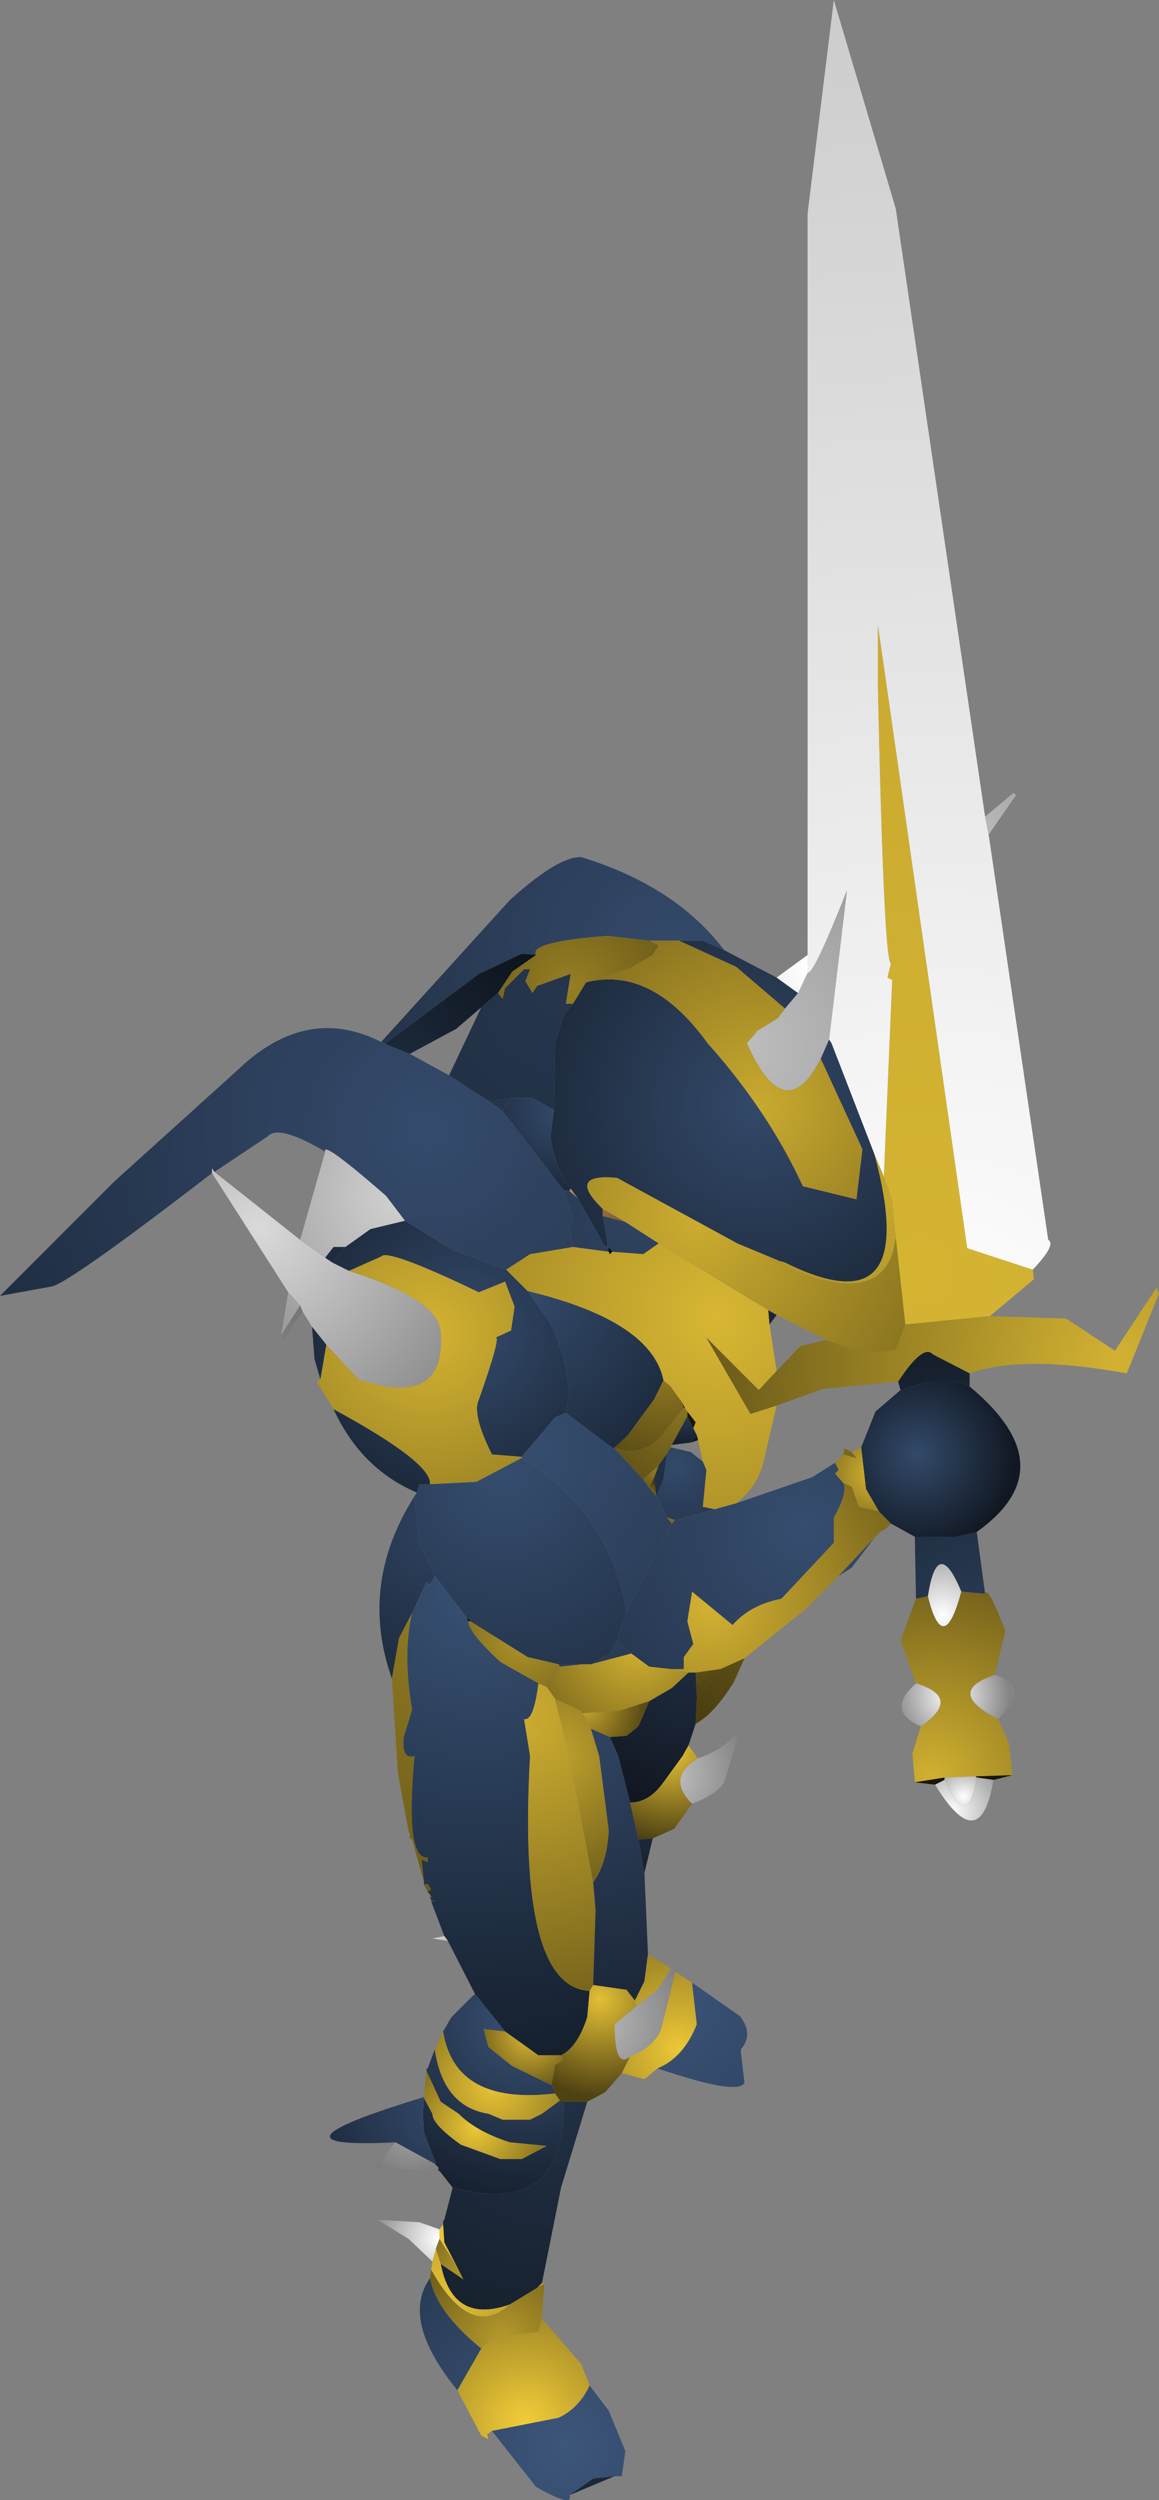 <?xml version="1.0" encoding="UTF-8" standalone="no"?>
<svg xmlns:ffdec="https://www.free-decompiler.com/flash" xmlns:xlink="http://www.w3.org/1999/xlink" ffdec:objectType="shape" height="104.85px" width="48.65px" xmlns="http://www.w3.org/2000/svg">
  <rect width="100%" height="100%" fill="#808080" stroke="none"/>
  <g transform="matrix(1.0, 0.0, 0.0, 1.0, 17.1, 89.55)">
    <path d="M20.0 -40.2 L20.35 -48.45 20.15 -48.55 20.3 -49.15 Q20.0 -49.1 19.75 -60.75 L19.75 -63.35 23.5 -37.2 26.25 -36.3 26.3 -35.9 24.45 -34.35 20.9 -34.0 20.5 -37.65 20.35 -39.2 20.0 -40.2" fill="url(#gradient0)" fill-rule="evenodd" stroke="none"/>
    <path d="M24.25 -55.3 L24.4 -54.55 26.9 -37.55 Q27.25 -37.35 26.25 -36.3 L23.5 -37.2 19.75 -63.35 19.75 -60.75 Q20.0 -49.1 20.3 -49.15 L20.15 -48.55 20.35 -48.45 20.0 -40.2 19.6 -41.15 17.8 -45.8 17.7 -45.95 18.45 -52.2 Q17.05 -48.65 16.8 -48.75 L16.8 -49.5 16.8 -80.6 17.9 -89.55 20.5 -80.8 24.25 -55.3" fill="url(#gradient1)" fill-rule="evenodd" stroke="none"/>
    <path d="M19.6 -41.15 L20.0 -40.2 20.35 -39.2 20.5 -37.65 Q20.1 -34.25 15.0 -36.85 L15.65 -36.65 15.7 -36.65 15.85 -36.6 Q21.6 -33.75 19.6 -41.15" fill="url(#gradient2)" fill-rule="evenodd" stroke="none"/>
    <path d="M17.7 -45.95 L17.8 -45.8 19.6 -41.15 Q21.6 -33.75 15.85 -36.6 L15.7 -36.65 15.65 -36.65 13.85 -37.4 8.8 -40.15 Q6.65 -40.35 8.2 -38.85 L8.2 -38.55 8.4 -37.45 8.4 -37.25 8.25 -37.35 7.15 -39.3 6.85 -39.7 Q6.25 -40.45 6.0 -41.85 L6.15 -43.0 6.2 -45.8 6.55 -46.95 6.95 -47.45 7.5 -48.35 Q10.25 -49.05 12.6 -45.8 15.15 -42.95 16.6 -39.8 L18.85 -39.25 19.1 -41.35 17.35 -45.15 17.7 -45.95 M13.3 -49.7 L15.5 -48.55 16.4 -47.9 15.85 -47.25 13.8 -49.0 11.4 -50.1 12.4 -50.1 13.3 -49.7" fill="url(#gradient3)" fill-rule="evenodd" stroke="none"/>
    <path d="M16.8 -48.75 Q17.05 -48.65 18.45 -52.2 L17.7 -45.95 17.35 -45.15 Q15.85 -42.2 14.25 -45.8 L14.6 -46.2 14.65 -46.3 15.55 -46.85 15.85 -47.25 16.4 -47.9 16.8 -48.75" fill="url(#gradient4)" fill-rule="evenodd" stroke="none"/>
    <path d="M24.4 -54.55 L24.25 -55.3 25.45 -56.3 25.55 -56.2 24.4 -54.55 M16.8 -49.5 L16.8 -48.75 16.4 -47.9 15.5 -48.55 16.8 -49.5" fill="url(#gradient5)" fill-rule="evenodd" stroke="none"/>
    <path d="M-1.1 -45.85 L4.3 -51.8 Q6.35 -53.65 7.3 -53.6 11.25 -52.4 13.3 -49.7 L12.4 -50.1 11.4 -50.1 10.15 -50.1 8.4 -50.3 Q5.1 -50.05 5.4 -49.5 L4.8 -49.55 3.0 -48.7 -0.9 -45.8 -0.9 -45.75 -1.0 -45.8 -1.1 -45.85" fill="url(#gradient6)" fill-rule="evenodd" stroke="none"/>
    <path d="M1.75 -44.45 L3.45 -43.35 4.0 -42.95 6.55 -39.65 6.95 -38.5 6.8 -38.1 6.95 -37.25 5.15 -36.95 4.15 -36.3 1.85 -37.15 -0.1 -38.35 -0.9 -39.4 Q-3.6 -41.75 -3.45 -41.25 -5.4 -42.4 -5.85 -41.9 L-8.1 -40.4 -8.2 -40.55 -8.2 -40.35 Q-14.05 -35.85 -14.9 -35.6 L-17.1 -35.2 -12.3 -40.0 -7.15 -44.65 Q-4.25 -47.45 -1.1 -45.85 L-1.0 -45.8 -0.9 -45.75 0.1 -45.35 1.75 -44.45" fill="url(#gradient7)" fill-rule="evenodd" stroke="none"/>
    <path d="M-8.2 -40.35 L-8.2 -40.55 -8.1 -40.4 -4.5 -37.55 -3.45 -36.8 -3.15 -36.6 -2.45 -36.25 Q1.3 -35.05 1.4 -33.7 1.65 -30.45 -2.05 -31.7 L-3.4 -33.15 -4.0 -33.9 -4.4 -34.55 -4.5 -34.8 -5.0 -35.35 -8.2 -40.35" fill="url(#gradient8)" fill-rule="evenodd" stroke="none"/>
    <path d="M-3.45 -41.25 Q-3.6 -41.75 -0.9 -39.4 L-0.1 -38.35 -1.55 -38.0 -2.6 -37.25 -3.1 -37.25 -3.45 -36.8 -4.5 -37.55 -3.45 -41.25 M-5.3 -33.55 L-5.0 -35.35 -4.5 -34.8 -5.3 -33.55" fill="url(#gradient9)" fill-rule="evenodd" stroke="none"/>
    <path d="M4.15 -36.3 L5.05 -35.4 6.0 -34.05 Q6.85 -32.25 6.75 -30.85 L6.65 -30.3 6.2 -30.1 4.8 -28.45 3.55 -28.55 Q2.7 -30.25 3.0 -30.85 3.95 -33.55 3.7 -33.45 L4.35 -33.75 4.5 -34.75 4.1 -35.8 3.0 -35.35 Q-0.85 -37.2 -1.1 -36.85 L-2.45 -36.25 -3.15 -36.6 -2.6 -37.25 -1.55 -38.0 -0.1 -38.35 1.85 -37.15 4.15 -36.3 M-4.0 -33.9 L-3.4 -33.15 -3.65 -31.7 -3.9 -32.55 -4.0 -33.9 M-3.1 -30.45 Q1.05 -28.2 0.95 -27.3 L0.5 -27.3 0.4 -26.95 Q-1.95 -27.95 -3.1 -30.45" fill="url(#gradient10)" fill-rule="evenodd" stroke="none"/>
    <path d="M3.45 -43.35 L4.35 -43.5 4.0 -42.95 3.45 -43.35 M7.15 -39.3 L8.25 -37.35 8.4 -37.25 8.4 -37.45 8.2 -38.55 9.15 -38.3 10.55 -37.4 9.9 -36.95 8.6 -37.05 8.45 -37.25 8.45 -37.05 6.95 -37.25 6.8 -38.1 6.95 -38.5 6.55 -39.65 6.8 -39.6 7.15 -39.3 M-3.45 -36.8 L-3.1 -37.25 -2.6 -37.25 -3.15 -36.6 -3.45 -36.8 M10.9 -28.6 L10.75 -27.5 10.45 -26.8 10.35 -27.55 10.55 -28.1 10.9 -28.6" fill="url(#gradient11)" fill-rule="evenodd" stroke="none"/>
    <path d="M10.15 -50.1 L10.55 -49.9 10.3 -49.5 9.35 -48.95 7.5 -48.35 6.95 -47.45 6.65 -47.45 6.85 -48.7 5.45 -48.2 5.25 -47.9 4.95 -48.4 5.15 -48.9 4.9 -48.9 4.1 -48.1 4.0 -47.65 3.8 -47.9 4.4 -48.8 5.4 -49.5 Q5.1 -50.05 8.4 -50.3 L10.15 -50.1" fill="url(#gradient12)" fill-rule="evenodd" stroke="none"/>
    <path d="M3.8 -47.9 L3.1 -47.3 2.05 -46.4 0.1 -45.35 -0.9 -45.75 -0.9 -45.8 3.0 -48.7 4.8 -49.55 5.4 -49.5 4.4 -48.8 3.8 -47.9" fill="url(#gradient13)" fill-rule="evenodd" stroke="none"/>
    <path d="M15.85 -47.25 L15.55 -46.85 14.65 -46.3 14.6 -46.2 14.25 -45.8 Q15.85 -42.2 17.35 -45.15 L19.1 -41.35 18.85 -39.25 16.6 -39.8 Q15.15 -42.95 12.6 -45.8 10.25 -49.05 7.5 -48.35 L9.35 -48.95 10.3 -49.5 10.55 -49.9 10.15 -50.1 11.4 -50.1 13.8 -49.0 15.85 -47.25" fill="url(#gradient14)" fill-rule="evenodd" stroke="none"/>
    <path d="M3.8 -47.9 L4.0 -47.65 4.1 -48.1 4.9 -48.9 5.15 -48.9 4.95 -48.4 5.25 -47.9 5.45 -48.2 6.85 -48.7 6.65 -47.45 6.95 -47.45 6.55 -46.95 6.2 -45.8 6.15 -43.0 5.25 -43.5 4.35 -43.5 3.45 -43.35 1.75 -44.45 3.1 -47.3 3.8 -47.9" fill="url(#gradient15)" fill-rule="evenodd" stroke="none"/>
    <path d="M4.35 -43.5 L5.25 -43.5 6.15 -43.0 6.0 -41.85 Q6.25 -40.45 6.85 -39.7 L6.8 -39.6 6.55 -39.65 4.0 -42.95 4.35 -43.5" fill="url(#gradient16)" fill-rule="evenodd" stroke="none"/>
    <path d="M6.85 -39.7 L7.15 -39.3 6.8 -39.6 6.85 -39.7 M8.2 -38.55 L8.2 -38.85 9.15 -38.3 8.2 -38.55" fill="url(#gradient17)" fill-rule="evenodd" stroke="none"/>
    <path d="M8.2 -38.85 Q6.65 -40.35 8.8 -40.15 L13.85 -37.4 15.65 -36.65 15.0 -36.85 Q20.1 -34.25 20.5 -37.65 L20.9 -34.0 20.5 -32.95 Q19.3 -32.65 17.6 -33.35 L15.5 -34.4 15.15 -34.6 10.55 -37.4 9.15 -38.3 8.2 -38.85" fill="url(#gradient18)" fill-rule="evenodd" stroke="none"/>
    <path d="M8.6 -37.05 L9.9 -36.95 10.55 -37.4 15.15 -34.6 15.2 -34.0 15.5 -32.05 14.75 -31.25 12.55 -33.45 14.4 -30.25 15.5 -30.6 14.95 -28.25 Q14.7 -27.2 13.8 -26.5 L12.9 -26.25 12.4 -26.35 12.55 -27.9 12.4 -28.25 12.2 -29.15 12.15 -29.35 12.0 -29.65 12.1 -29.9 11.75 -30.35 11.65 -30.5 11.55 -30.7 11.45 -30.85 11.4 -30.9 11.05 -31.4 10.75 -31.65 Q10.25 -34.15 5.05 -35.4 L4.15 -36.3 5.15 -36.95 6.95 -37.25 8.45 -37.05 8.5 -36.95 8.6 -37.05" fill="url(#gradient19)" fill-rule="evenodd" stroke="none"/>
    <path d="M8.45 -37.05 L8.45 -37.25 8.6 -37.05 8.5 -36.95 8.45 -37.05" fill="url(#gradient20)" fill-rule="evenodd" stroke="none"/>
    <path d="M-3.65 -31.7 L-3.4 -33.15 -2.05 -31.7 Q1.65 -30.45 1.4 -33.7 1.3 -35.05 -2.45 -36.25 L-1.1 -36.85 Q-0.85 -37.2 3.0 -35.35 L4.1 -35.8 4.5 -34.75 4.35 -33.75 3.7 -33.45 Q3.95 -33.55 3.0 -30.85 2.7 -30.25 3.55 -28.55 L4.8 -28.45 4.8 -28.4 2.9 -27.4 0.95 -27.3 Q1.05 -28.2 -3.1 -30.45 L-3.8 -31.6 -3.65 -31.7" fill="url(#gradient21)" fill-rule="evenodd" stroke="none"/>
    <path d="M4.8 -28.45 L6.2 -30.1 6.65 -30.3 8.65 -28.8 8.7 -28.8 9.9 -27.5 10.15 -27.15 10.45 -26.8 10.9 -25.9 11.1 -25.65 9.2 -21.95 Q8.5 -26.15 4.8 -28.4 L4.8 -28.45 M6.35 -19.75 L7.35 -19.75 6.4 -19.65 6.35 -19.75 M7.7 -19.75 L8.5 -20.2 8.8 -20.75 9.4 -20.2 7.7 -19.75" fill="url(#gradient22)" fill-rule="evenodd" stroke="none"/>
    <path d="M5.05 -35.4 Q10.25 -34.15 10.75 -31.65 L10.35 -30.85 9.25 -29.35 8.65 -28.8 6.65 -30.3 6.75 -30.85 Q6.85 -32.25 6.0 -34.05 L5.05 -35.4" fill="url(#gradient23)" fill-rule="evenodd" stroke="none"/>
    <path d="M15.5 -30.6 L14.4 -30.25 12.55 -33.45 14.75 -31.25 15.5 -32.05 16.5 -33.1 17.6 -33.35 Q19.3 -32.65 20.5 -32.95 L20.9 -34.0 24.45 -34.35 27.65 -34.25 29.7 -32.9 31.45 -35.55 31.55 -35.3 30.2 -31.95 Q25.8 -32.75 23.6 -31.95 L22.05 -32.75 Q21.65 -33.2 20.6 -31.6 L17.45 -31.3 15.5 -30.6" fill="url(#gradient24)" fill-rule="evenodd" stroke="none"/>
    <path d="M15.2 -34.0 L15.15 -34.6 15.5 -34.4 15.2 -34.0" fill="url(#gradient25)" fill-rule="evenodd" stroke="none"/>
    <path d="M-4.5 -34.8 L-4.4 -34.55 -5.1 -33.5 -5.2 -33.35 -5.3 -33.55 -4.5 -34.8" fill="url(#gradient26)" fill-rule="evenodd" stroke="none"/>
    <path d="M20.6 -31.6 Q21.65 -33.2 22.05 -32.75 L23.6 -31.95 23.6 -31.4 23.05 -31.6 21.85 -31.6 20.7 -31.25 20.6 -31.6 M21.3 -25.1 L23.05 -25.1 23.9 -25.3 24.25 -22.7 23.25 -22.8 Q22.25 -25.2 21.85 -22.6 L21.35 -22.5 21.3 -25.1" fill="url(#gradient27)" fill-rule="evenodd" stroke="none"/>
    <path d="M10.75 -31.65 L11.05 -31.4 11.4 -30.9 11.45 -30.85 11.55 -30.7 11.6 -30.5 10.55 -29.2 Q9.65 -28.45 8.85 -28.8 L9.25 -29.35 10.35 -30.85 10.75 -31.65" fill="url(#gradient28)" fill-rule="evenodd" stroke="none"/>
    <path d="M11.55 -30.7 L11.65 -30.5 11.6 -30.5 11.55 -30.7 M11.75 -30.35 L12.1 -29.9 12.0 -29.65 11.75 -30.15 11.75 -30.35" fill="url(#gradient29)" fill-rule="evenodd" stroke="none"/>
    <path d="M11.65 -30.5 L11.75 -30.35 11.75 -30.15 11.1 -28.95 11.05 -28.85 10.9 -28.6 10.55 -28.1 9.9 -27.5 8.7 -28.8 8.85 -28.8 Q9.65 -28.45 10.55 -29.2 L11.6 -30.5 11.65 -30.5" fill="url(#gradient30)" fill-rule="evenodd" stroke="none"/>
    <path d="M19.05 -28.85 L19.65 -30.35 20.7 -31.25 21.85 -31.6 23.05 -31.6 23.6 -31.4 Q27.7 -28.0 23.9 -25.3 L23.05 -25.1 21.3 -25.1 20.3 -25.65 19.8 -26.15 19.25 -27.1 19.05 -28.85" fill="url(#gradient31)" fill-rule="evenodd" stroke="none"/>
    <path d="M0.95 -27.3 L2.9 -27.4 4.8 -28.4 Q8.5 -26.15 9.2 -21.95 L8.8 -20.75 8.5 -20.2 7.7 -19.75 7.35 -19.75 6.35 -19.75 5.05 -20.05 2.65 -21.55 2.5 -21.7 1.15 -23.45 0.5 -24.9 0.3 -26.8 0.4 -26.95 0.5 -27.3 0.95 -27.3" fill="url(#gradient32)" fill-rule="evenodd" stroke="none"/>
    <path d="M19.05 -28.85 L19.25 -27.1 19.8 -26.15 18.95 -26.35 18.65 -27.2 18.3 -27.35 17.95 -27.75 18.1 -27.9 17.95 -28.2 18.3 -28.55 18.85 -28.4 18.65 -28.65 19.05 -28.85" fill="url(#gradient33)" fill-rule="evenodd" stroke="none"/>
    <path d="M19.8 -26.15 L20.3 -25.65 20.1 -25.45 19.85 -25.3 19.6 -25.05 18.1 -23.45 16.7 -22.05 14.15 -20.0 13.15 -19.55 12.1 -19.4 11.8 -19.4 11.05 -19.55 11.6 -19.55 11.6 -20.05 12.0 -20.6 11.75 -21.55 11.95 -22.8 13.65 -21.4 Q14.4 -22.25 15.7 -22.5 L17.9 -24.85 17.9 -25.9 Q18.5 -27.0 18.3 -27.35 L18.65 -27.2 18.95 -26.35 19.8 -26.15 M18.3 -28.55 L18.35 -28.8 18.65 -28.65 18.85 -28.4 18.3 -28.55" fill="url(#gradient34)" fill-rule="evenodd" stroke="none"/>
    <path d="M12.9 -26.25 L13.8 -26.5 17.0 -27.6 17.95 -28.2 18.1 -27.9 17.95 -27.75 18.3 -27.35 Q18.5 -27.0 17.9 -25.9 L17.9 -24.85 15.7 -22.5 Q14.4 -22.25 13.65 -21.4 L11.95 -22.8 11.75 -21.55 12.0 -20.6 11.6 -20.05 11.6 -19.55 11.05 -19.55 10.15 -19.65 9.4 -20.2 8.8 -20.75 9.2 -21.95 11.1 -25.65 11.25 -25.8 12.9 -26.25 M18.1 -23.45 L19.6 -25.05 18.65 -23.8 18.1 -23.45" fill="url(#gradient35)" fill-rule="evenodd" stroke="none"/>
    <path d="M9.25 -29.35 L8.85 -28.8 8.7 -28.8 8.65 -28.8 9.25 -29.35" fill="url(#gradient36)" fill-rule="evenodd" stroke="none"/>
    <path d="M10.55 -28.1 L10.35 -27.55 10.15 -27.15 9.9 -27.5 10.55 -28.1" fill="url(#gradient37)" fill-rule="evenodd" stroke="none"/>
    <path d="M12.4 -28.25 L12.55 -27.9 12.4 -26.35 12.9 -26.25 11.25 -25.8 10.9 -25.9 10.45 -26.8 10.75 -27.5 10.9 -28.6 11.05 -28.85 11.9 -28.65 12.4 -28.25" fill="url(#gradient38)" fill-rule="evenodd" stroke="none"/>
    <path d="M12.0 -29.65 L12.15 -29.35 11.9 -29.05 11.1 -28.95 11.75 -30.15 12.0 -29.65" fill="url(#gradient39)" fill-rule="evenodd" stroke="none"/>
    <path d="M12.15 -29.35 L12.2 -29.15 11.9 -29.05 12.15 -29.35" fill="url(#gradient40)" fill-rule="evenodd" stroke="none"/>
    <path d="M10.35 -27.55 L10.45 -26.8 10.15 -27.15 10.35 -27.55" fill="url(#gradient41)" fill-rule="evenodd" stroke="none"/>
    <path d="M10.9 -25.9 L11.25 -25.8 11.1 -25.65 10.9 -25.9" fill="url(#gradient42)" fill-rule="evenodd" stroke="none"/>
    <path d="M7.35 -19.75 L7.7 -19.75 9.4 -20.2 10.15 -19.65 11.05 -19.55 11.8 -19.4 11.1 -18.75 10.15 -18.2 8.9 -17.8 7.35 -17.7 7.3 -17.8 6.2 -18.3 5.85 -18.8 6.4 -19.65 7.35 -19.75" fill="url(#gradient43)" fill-rule="evenodd" stroke="none"/>
    <path d="M0.3 -26.8 L0.5 -24.9 1.15 -23.45 0.95 -23.1 0.8 -23.2 0.2 -21.9 -0.35 -20.85 -0.65 -19.15 Q-2.05 -23.1 0.3 -26.8" fill="url(#gradient44)" fill-rule="evenodd" stroke="none"/>
    <path d="M-0.65 -19.15 L-0.35 -20.85 0.2 -21.9 Q-0.2 -20.2 0.2 -17.85 L-0.15 -16.7 Q-0.25 -15.75 0.3 -15.9 -0.1 -11.55 0.85 -11.65 L0.85 -11.45 0.6 -11.55 0.7 -10.6 0.2 -12.4 0.1 -12.45 0.1 -12.65 0.05 -12.75 -0.4 -15.2 -0.65 -19.15 M0.7 -10.5 L0.85 -10.55 1.0 -10.3 0.85 -10.2 0.7 -10.5 M0.95 -10.1 L1.05 -9.95 0.95 -10.0 0.95 -10.1 M1.0 -9.85 L1.15 -9.8 1.0 -9.8 1.0 -9.85" fill="url(#gradient45)" fill-rule="evenodd" stroke="none"/>
    <path d="M1.15 -23.45 L2.5 -21.7 2.55 -21.55 Q2.6 -21.05 3.9 -19.85 L5.5 -18.95 Q5.3 -17.35 4.9 -17.45 L5.15 -15.9 Q4.6 -6.2 7.65 -6.05 L7.55 -4.95 Q7.15 -3.7 6.45 -3.35 L5.5 -3.35 4.1 -4.35 2.9 -5.85 2.85 -5.9 1.7 -8.15 1.55 -8.35 1.0 -9.8 1.15 -9.8 1.0 -9.85 0.95 -10.0 1.05 -9.95 0.95 -10.1 0.85 -10.2 1.0 -10.3 0.85 -10.55 0.7 -10.5 0.7 -10.6 0.6 -11.55 0.85 -11.45 0.85 -11.65 Q-0.1 -11.55 0.3 -15.9 -0.25 -15.75 -0.15 -16.7 L0.2 -17.85 Q-0.2 -20.2 0.2 -21.9 L0.8 -23.2 0.95 -23.1 1.15 -23.45" fill="url(#gradient46)" fill-rule="evenodd" stroke="none"/>
    <path d="M21.35 -18.95 L20.7 -20.75 21.35 -22.5 21.85 -22.6 Q22.5 -20.0 23.25 -22.8 L24.25 -22.7 Q24.35 -23.1 25.1 -21.15 L24.65 -19.3 Q22.55 -18.6 24.8 -17.45 L25.25 -16.45 25.4 -15.1 23.85 -15.05 22.55 -15.0 21.3 -14.8 21.2 -16.0 21.55 -17.15 Q23.3 -18.35 21.35 -18.95" fill="url(#gradient47)" fill-rule="evenodd" stroke="none"/>
    <path d="M21.35 -18.95 Q23.3 -18.35 21.55 -17.15 20.05 -17.8 21.35 -18.95 M24.8 -17.45 Q22.55 -18.6 24.65 -19.3 26.25 -18.85 24.8 -17.45" fill="url(#gradient48)" fill-rule="evenodd" stroke="none"/>
    <path d="M23.25 -22.8 Q22.5 -20.0 21.85 -22.6 22.25 -25.2 23.25 -22.8" fill="url(#gradient49)" fill-rule="evenodd" stroke="none"/>
    <path d="M13.15 -19.55 L14.15 -20.0 13.7 -19.0 Q12.9 -17.7 12.1 -17.25 L12.15 -18.35 13.15 -19.55" fill="url(#gradient50)" fill-rule="evenodd" stroke="none"/>
    <path d="M12.1 -19.4 L13.15 -19.55 12.15 -18.35 12.1 -19.4" fill="url(#gradient51)" fill-rule="evenodd" stroke="none"/>
    <path d="M11.8 -19.4 L12.1 -19.4 12.15 -18.35 12.1 -17.25 11.8 -16.35 11.55 -15.9 10.75 -14.8 Q10.15 -13.95 9.35 -13.95 L8.85 -15.9 8.5 -16.7 9.2 -16.75 9.7 -17.15 10.15 -18.2 11.1 -18.75 11.8 -19.4" fill="url(#gradient52)" fill-rule="evenodd" stroke="none"/>
    <path d="M2.5 -21.7 L2.65 -21.55 2.55 -21.55 2.5 -21.7" fill="url(#gradient53)" fill-rule="evenodd" stroke="none"/>
    <path d="M2.65 -21.55 L5.05 -20.05 6.35 -19.75 6.4 -19.65 5.85 -18.8 5.5 -18.95 3.9 -19.85 Q2.6 -21.05 2.55 -21.55 L2.65 -21.55" fill="url(#gradient54)" fill-rule="evenodd" stroke="none"/>
    <path d="M5.5 -18.95 L5.85 -18.8 6.2 -18.3 6.8 -15.9 7.8 -10.6 7.9 -9.45 7.8 -6.3 7.65 -6.05 Q4.6 -6.2 5.15 -15.9 L4.9 -17.45 Q5.3 -17.35 5.5 -18.95" fill="url(#gradient55)" fill-rule="evenodd" stroke="none"/>
    <path d="M6.45 -3.35 Q7.15 -3.7 7.55 -4.95 L7.65 -6.05 7.8 -6.3 9.2 -6.1 9.55 -5.65 9.6 -5.4 8.7 -4.65 Q8.7 -2.75 9.35 -3.3 L9.0 -2.6 8.3 -1.8 7.55 -1.4 6.55 -1.4 6.4 -1.45 6.2 -1.75 6.05 -2.1 6.2 -2.95 6.55 -3.15 6.45 -3.35" fill="url(#gradient56)" fill-rule="evenodd" stroke="none"/>
    <path d="M8.5 -16.7 L8.85 -15.9 9.35 -13.95 9.7 -12.4 9.95 -11.0 10.1 -7.6 9.95 -6.45 9.55 -5.65 9.2 -6.1 7.8 -6.3 7.9 -9.45 7.8 -10.6 Q8.4 -11.45 8.45 -12.8 L8.05 -15.9 7.7 -17.05 8.5 -16.7" fill="url(#gradient57)" fill-rule="evenodd" stroke="none"/>
    <path d="M7.35 -17.7 L7.7 -17.05 8.05 -15.9 8.45 -12.8 Q8.4 -11.45 7.8 -10.6 L6.8 -15.9 6.2 -18.3 7.3 -17.8 7.35 -17.7" fill="url(#gradient58)" fill-rule="evenodd" stroke="none"/>
    <path d="M10.15 -18.2 L9.7 -17.15 9.2 -16.75 8.5 -16.7 7.7 -17.05 7.35 -17.7 8.9 -17.8 10.15 -18.2" fill="url(#gradient59)" fill-rule="evenodd" stroke="none"/>
    <path d="M9.35 -13.95 Q10.15 -13.95 10.75 -14.8 L11.55 -15.9 11.8 -16.35 12.2 -15.8 Q10.85 -15.0 11.95 -13.9 L11.2 -12.85 10.3 -12.45 9.7 -12.4 9.35 -13.95" fill="url(#gradient60)" fill-rule="evenodd" stroke="none"/>
    <path d="M12.2 -15.8 Q13.5 -16.25 14.0 -17.15 L13.3 -14.8 Q13.0 -14.3 11.95 -13.9 10.85 -15.0 12.2 -15.8" fill="url(#gradient61)" fill-rule="evenodd" stroke="none"/>
    <path d="M21.3 -14.8 L22.55 -15.0 22.55 -14.9 22.15 -14.7 21.3 -14.8 M23.85 -15.05 L25.4 -15.1 24.6 -14.9 23.9 -15.0 23.85 -15.05" fill="url(#gradient62)" fill-rule="evenodd" stroke="none"/>
    <path d="M22.55 -15.0 L23.85 -15.05 23.9 -15.0 Q23.5 -12.7 22.55 -14.9 L22.55 -15.0" fill="url(#gradient63)" fill-rule="evenodd" stroke="none"/>
    <path d="M22.15 -14.7 L22.55 -14.9 Q23.5 -12.7 23.9 -15.0 L24.6 -14.9 Q24.05 -11.6 22.15 -14.7" fill="url(#gradient64)" fill-rule="evenodd" stroke="none"/>
    <path d="M10.3 -12.45 L9.95 -11.0 9.7 -12.4 10.3 -12.45" fill="url(#gradient65)" fill-rule="evenodd" stroke="none"/>
    <path d="M10.1 -7.6 L11.05 -7.0 10.95 -6.8 10.5 -6.1 9.6 -5.4 9.55 -5.65 9.95 -6.45 10.1 -7.6 M11.25 -6.85 L11.95 -6.4 12.15 -4.65 Q11.6 -3.25 10.5 -2.8 L9.95 -2.35 9.0 -2.6 9.35 -3.3 Q10.35 -3.7 10.65 -4.45 L11.25 -6.85" fill="url(#gradient66)" fill-rule="evenodd" stroke="none"/>
    <path d="M1.55 -8.35 L1.7 -8.15 1.05 -8.25 1.55 -8.35" fill="url(#gradient67)" fill-rule="evenodd" stroke="none"/>
    <path d="M2.75 -5.85 L2.85 -5.9 2.85 -5.85 2.75 -5.85" fill="url(#gradient68)" fill-rule="evenodd" stroke="none"/>
    <path d="M2.9 -5.85 L4.1 -4.35 3.2 -4.45 3.4 -3.7 4.4 -2.9 6.05 -2.1 6.2 -1.75 Q2.0 -1.25 1.5 -4.35 L1.85 -4.95 2.75 -5.85 2.85 -5.85 2.9 -5.85 M1.9 2.2 L1.35 1.5 1.3 1.4 1.3 1.35 1.3 1.3 1.2 1.2 0.7 -0.1 0.65 -0.9 0.7 -1.55 1.05 -0.9 Q1.05 -0.45 2.25 0.4 L3.9 1.0 4.8 1.0 5.85 0.45 4.3 0.3 Q2.9 -0.15 2.15 -0.9 L1.4 -1.4 0.8 -2.7 0.8 -2.75 0.85 -2.75 0.85 -2.8 1.15 -3.6 Q1.5 -1.2 3.4 -0.9 L4.0 -0.65 5.15 -0.65 5.65 -0.9 6.4 -1.45 6.55 -1.4 6.55 -0.9 Q6.4 3.4 1.9 2.2" fill="url(#gradient69)" fill-rule="evenodd" stroke="none"/>
    <path d="M2.85 -5.9 L2.9 -5.85 2.85 -5.85 2.85 -5.9" fill="url(#gradient70)" fill-rule="evenodd" stroke="none"/>
    <path d="M11.05 -7.0 L11.4 -7.35 11.25 -6.85 10.65 -4.45 Q10.35 -3.7 9.35 -3.3 8.7 -2.75 8.7 -4.65 L9.6 -5.4 10.5 -6.1 10.95 -6.8 11.05 -7.0" fill="url(#gradient71)" fill-rule="evenodd" stroke="none"/>
    <path d="M11.95 -6.4 L13.95 -5.0 Q14.55 -4.25 14.0 -3.6 L14.0 -3.45 14.15 -2.2 Q13.9 -1.65 10.5 -2.8 11.6 -3.25 12.15 -4.65 L11.95 -6.4" fill="url(#gradient72)" fill-rule="evenodd" stroke="none"/>
    <path d="M4.1 -4.35 L5.5 -3.35 6.45 -3.35 6.55 -3.15 6.2 -2.95 6.05 -2.1 4.4 -2.9 3.4 -3.7 3.2 -4.45 4.1 -4.35" fill="url(#gradient73)" fill-rule="evenodd" stroke="none"/>
    <path d="M1.15 -3.6 L1.5 -4.35 Q2.0 -1.25 6.2 -1.75 L6.4 -1.45 5.65 -0.9 5.15 -0.65 4.0 -0.65 3.4 -0.9 Q1.5 -1.2 1.15 -3.6" fill="url(#gradient74)" fill-rule="evenodd" stroke="none"/>
    <path d="M1.35 1.5 L1.3 1.5 1.3 1.4 1.35 1.5 M0.8 -2.75 L0.85 -2.8 0.85 -2.75 0.8 -2.75 M1.2 1.2 L1.3 1.3 1.3 1.35 1.15 1.2 1.2 1.2" fill="url(#gradient75)" fill-rule="evenodd" stroke="none"/>
    <path d="M0.7 -1.6 L0.8 -2.7 1.4 -1.4 2.15 -0.9 Q2.9 -0.15 4.3 0.3 L5.85 0.45 4.8 1.0 3.9 1.0 2.25 0.4 Q1.05 -0.45 1.05 -0.9 L0.7 -1.55 0.7 -1.6" fill="url(#gradient76)" fill-rule="evenodd" stroke="none"/>
    <path d="M-0.5 0.3 Q-6.55 0.6 0.7 -1.6 L0.7 -1.55 0.65 -0.9 0.7 -0.1 1.2 1.2 1.15 1.2 -0.5 0.3" fill="url(#gradient77)" fill-rule="evenodd" stroke="none"/>
    <path d="M1.3 1.5 L-1.35 1.35 -0.5 0.3 1.15 1.2 1.3 1.35 1.3 1.4 1.3 1.5" fill="url(#gradient78)" fill-rule="evenodd" stroke="none"/>
    <path d="M7.55 -1.4 L6.45 2.2 5.65 6.2 5.45 6.4 4.3 7.1 Q1.9 7.95 1.4 5.4 L2.35 6.05 2.05 5.45 1.55 4.5 1.5 3.75 1.5 3.6 1.55 3.55 1.9 2.2 Q6.4 3.4 6.55 -0.9 L6.55 -1.4 7.55 -1.4" fill="url(#gradient79)" fill-rule="evenodd" stroke="none"/>
    <path d="M5.65 6.2 L5.75 6.25 5.45 6.4 5.65 6.2 M1.0 5.65 L1.05 5.3 1.2 4.75 1.4 5.4 Q1.9 7.95 4.3 7.1 2.65 8.6 1.0 5.65" fill="url(#gradient80)" fill-rule="evenodd" stroke="none"/>
    <path d="M5.75 6.25 L5.65 7.7 5.5 8.25 3.55 8.45 3.1 8.95 Q1.2 7.4 0.95 6.0 L1.0 5.65 Q2.65 8.6 4.3 7.1 L5.45 6.4 5.75 6.25" fill="url(#gradient81)" fill-rule="evenodd" stroke="none"/>
    <path d="M1.05 5.3 L0.05 4.35 -1.25 3.55 0.5 3.65 1.35 3.95 1.35 4.35 1.2 4.75 1.05 5.3" fill="url(#gradient82)" fill-rule="evenodd" stroke="none"/>
    <path d="M1.35 4.35 L2.05 5.45 2.35 6.05 1.4 5.4 1.2 4.75 1.35 4.35" fill="url(#gradient83)" fill-rule="evenodd" stroke="none"/>
    <path d="M1.35 3.95 L1.5 3.75 1.55 4.5 2.05 5.45 1.35 4.35 1.35 3.95" fill="url(#gradient84)" fill-rule="evenodd" stroke="none"/>
    <path d="M7.65 10.5 L8.45 11.55 9.15 13.25 9.0 14.3 8.7 14.3 7.8 14.4 6.8 15.1 Q7.0 15.65 5.4 14.75 L3.55 12.4 6.35 11.85 Q7.2 11.45 7.65 10.5 M2.1 10.7 Q-0.3 7.75 0.95 6.0 1.2 7.4 3.1 8.95 L2.1 10.7" fill="url(#gradient85)" fill-rule="evenodd" stroke="none"/>
    <path d="M5.65 7.7 L7.3 9.6 7.65 10.5 Q7.2 11.45 6.35 11.85 L3.55 12.4 3.35 12.55 3.4 12.75 3.1 12.6 2.1 10.7 3.1 8.95 3.55 8.45 5.5 8.25 5.65 7.7" fill="url(#gradient86)" fill-rule="evenodd" stroke="none"/>
    <path d="M8.7 14.3 L6.8 15.1 7.8 14.4 8.7 14.3" fill="url(#gradient87)" fill-rule="evenodd" stroke="none"/>
  </g>
  <defs>
    <radialGradient cx="0" cy="0" gradientTransform="matrix(0.04, 0.0, 0.0, 0.04, 21.5, -36.25)" gradientUnits="userSpaceOnUse" id="gradient0" r="819.2" spreadMethod="pad">
      <stop offset="0.0" stop-color="#d5b432"/>
      <stop offset="1.0" stop-color="#c7a82f"/>
    </radialGradient>
    <radialGradient cx="0" cy="0" gradientTransform="matrix(0.07, 0.0, 0.0, 0.07, 22.0, -32.5)" gradientUnits="userSpaceOnUse" id="gradient1" r="819.2" spreadMethod="pad">
      <stop offset="0.0" stop-color="#ffffff"/>
      <stop offset="1.0" stop-color="#cccccc"/>
    </radialGradient>
    <radialGradient cx="0" cy="0" gradientTransform="matrix(0.008, 0.0, 0.0, 0.008, 20.2, -39.05)" gradientUnits="userSpaceOnUse" id="gradient2" r="819.2" spreadMethod="pad">
      <stop offset="0.0" stop-color="#c4a62e"/>
      <stop offset="1.0" stop-color="#ac9228"/>
    </radialGradient>
    <radialGradient cx="0" cy="0" gradientTransform="matrix(0.011, 0.0, 0.0, 0.011, 14.65, -43.2)" gradientUnits="userSpaceOnUse" id="gradient3" r="819.2" spreadMethod="pad">
      <stop offset="0.0" stop-color="#334969"/>
      <stop offset="1.0" stop-color="#1e2b3e"/>
    </radialGradient>
    <radialGradient cx="0" cy="0" gradientTransform="matrix(0.01, 0.0, 0.0, 0.01, 14.15, -45.6)" gradientUnits="userSpaceOnUse" id="gradient4" r="819.2" spreadMethod="pad">
      <stop offset="0.0" stop-color="#bdbdbd"/>
      <stop offset="1.0" stop-color="#9e9e9e"/>
    </radialGradient>
    <radialGradient cx="0" cy="0" gradientTransform="matrix(0.014, 0.0, 0.0, 0.014, 16.9, -48.9)" gradientUnits="userSpaceOnUse" id="gradient5" r="819.2" spreadMethod="pad">
      <stop offset="0.0" stop-color="#ffffff"/>
      <stop offset="1.0" stop-color="#a9a9a9"/>
    </radialGradient>
    <radialGradient cx="0" cy="0" gradientTransform="matrix(0.018, 0.0, 0.0, 0.018, 11.15, -49.55)" gradientUnits="userSpaceOnUse" id="gradient6" r="819.2" spreadMethod="pad">
      <stop offset="0.0" stop-color="#344a6b"/>
      <stop offset="1.0" stop-color="#223045"/>
    </radialGradient>
    <radialGradient cx="0" cy="0" gradientTransform="matrix(0.024, 0.0, 0.0, 0.024, 0.85, -42.2)" gradientUnits="userSpaceOnUse" id="gradient7" r="819.2" spreadMethod="pad">
      <stop offset="0.0" stop-color="#354b6c"/>
      <stop offset="1.0" stop-color="#1f2d41"/>
    </radialGradient>
    <radialGradient cx="0" cy="0" gradientTransform="matrix(0.012, 0.0, 0.0, 0.012, -6.2, -38.05)" gradientUnits="userSpaceOnUse" id="gradient8" r="819.2" spreadMethod="pad">
      <stop offset="0.0" stop-color="#dadada"/>
      <stop offset="1.0" stop-color="#8e8e8e"/>
    </radialGradient>
    <radialGradient cx="0" cy="0" gradientTransform="matrix(0.009, 0.0, 0.0, 0.009, -0.4, -39.4)" gradientUnits="userSpaceOnUse" id="gradient9" r="819.2" spreadMethod="pad">
      <stop offset="0.0" stop-color="#d1d1d1"/>
      <stop offset="1.0" stop-color="#9b9b9b"/>
    </radialGradient>
    <radialGradient cx="0" cy="0" gradientTransform="matrix(0.009, 0.0, 0.0, 0.009, 2.45, -33.65)" gradientUnits="userSpaceOnUse" id="gradient10" r="819.2" spreadMethod="pad">
      <stop offset="0.0" stop-color="#344b6c"/>
      <stop offset="1.0" stop-color="#1b2738"/>
    </radialGradient>
    <radialGradient cx="0" cy="0" gradientTransform="matrix(0.017, 0.0, 0.0, 0.017, 10.0, -38.65)" gradientUnits="userSpaceOnUse" id="gradient11" r="819.2" spreadMethod="pad">
      <stop offset="0.0" stop-color="#2f4360"/>
      <stop offset="1.0" stop-color="#1d2a3c"/>
    </radialGradient>
    <radialGradient cx="0" cy="0" gradientTransform="matrix(0.007, 0.0, 0.0, 0.007, 6.85, -48.2)" gradientUnits="userSpaceOnUse" id="gradient12" r="819.2" spreadMethod="pad">
      <stop offset="0.0" stop-color="#957e23"/>
      <stop offset="1.0" stop-color="#635317"/>
    </radialGradient>
    <radialGradient cx="0" cy="0" gradientTransform="matrix(0.01, 0.0, 0.0, 0.01, -0.3, -45.2)" gradientUnits="userSpaceOnUse" id="gradient13" r="819.2" spreadMethod="pad">
      <stop offset="0.0" stop-color="#1c293a"/>
      <stop offset="1.0" stop-color="#0a0f16"/>
    </radialGradient>
    <radialGradient cx="0" cy="0" gradientTransform="matrix(0.011, 0.0, 0.0, 0.011, 14.75, -43.15)" gradientUnits="userSpaceOnUse" id="gradient14" r="819.2" spreadMethod="pad">
      <stop offset="0.0" stop-color="#c9aa2f"/>
      <stop offset="1.0" stop-color="#86701f"/>
    </radialGradient>
    <radialGradient cx="0" cy="0" gradientTransform="matrix(0.009, 0.0, 0.0, 0.009, 6.2, -47.55)" gradientUnits="userSpaceOnUse" id="gradient15" r="819.2" spreadMethod="pad">
      <stop offset="0.0" stop-color="#25354c"/>
      <stop offset="1.0" stop-color="#202f43"/>
    </radialGradient>
    <radialGradient cx="0" cy="0" gradientTransform="matrix(0.004, 0.0, 0.0, 0.004, 6.3, -42.95)" gradientUnits="userSpaceOnUse" id="gradient16" r="819.2" spreadMethod="pad">
      <stop offset="0.0" stop-color="#334a6a"/>
      <stop offset="1.0" stop-color="#1d2a3d"/>
    </radialGradient>
    <radialGradient cx="0" cy="0" gradientTransform="matrix(0.004, 0.0, 0.0, 0.004, 6.75, -40.25)" gradientUnits="userSpaceOnUse" id="gradient17" r="819.2" spreadMethod="pad">
      <stop offset="0.0" stop-color="#cf9656"/>
      <stop offset="1.0" stop-color="#755531"/>
    </radialGradient>
    <radialGradient cx="0" cy="0" gradientTransform="matrix(0.012, 0.0, 0.0, 0.012, 12.2, -38.4)" gradientUnits="userSpaceOnUse" id="gradient18" r="819.2" spreadMethod="pad">
      <stop offset="0.0" stop-color="#ccac30"/>
      <stop offset="1.0" stop-color="#8c7620"/>
    </radialGradient>
    <radialGradient cx="0" cy="0" gradientTransform="matrix(0.012, 0.0, 0.0, 0.012, 13.0, -34.3)" gradientUnits="userSpaceOnUse" id="gradient19" r="819.2" spreadMethod="pad">
      <stop offset="0.0" stop-color="#d8b733"/>
      <stop offset="1.0" stop-color="#a98e27"/>
    </radialGradient>
    <radialGradient cx="0" cy="0" gradientTransform="matrix(0.013, 0.0, 0.0, 0.013, 6.4, -46.75)" gradientUnits="userSpaceOnUse" id="gradient20" r="819.2" spreadMethod="pad">
      <stop offset="0.0" stop-color="#212f44"/>
      <stop offset="1.0" stop-color="#06090d"/>
    </radialGradient>
    <radialGradient cx="0" cy="0" gradientTransform="matrix(0.009, 0.0, 0.0, 0.009, 0.9, -33.7)" gradientUnits="userSpaceOnUse" id="gradient21" r="819.2" spreadMethod="pad">
      <stop offset="0.0" stop-color="#d4b332"/>
      <stop offset="1.0" stop-color="#9d8525"/>
    </radialGradient>
    <radialGradient cx="0" cy="0" gradientTransform="matrix(0.013, 0.0, 0.0, 0.013, 5.15, -28.85)" gradientUnits="userSpaceOnUse" id="gradient22" r="819.2" spreadMethod="pad">
      <stop offset="0.0" stop-color="#364d6e"/>
      <stop offset="1.0" stop-color="#283952"/>
    </radialGradient>
    <radialGradient cx="0" cy="0" gradientTransform="matrix(0.01, 0.0, 0.0, 0.01, 4.35, -35.6)" gradientUnits="userSpaceOnUse" id="gradient23" r="819.2" spreadMethod="pad">
      <stop offset="0.0" stop-color="#354d6e"/>
      <stop offset="1.0" stop-color="#1d2a3d"/>
    </radialGradient>
    <radialGradient cx="0" cy="0" gradientTransform="matrix(0.021, 0.0, 0.0, 0.021, 29.75, -32.5)" gradientUnits="userSpaceOnUse" id="gradient24" r="819.2" spreadMethod="pad">
      <stop offset="0.0" stop-color="#d3b232"/>
      <stop offset="1.0" stop-color="#6a5a19"/>
    </radialGradient>
    <radialGradient cx="0" cy="0" gradientTransform="matrix(0.001, 0.0, 0.0, 0.001, 14.95, -34.65)" gradientUnits="userSpaceOnUse" id="gradient25" r="819.2" spreadMethod="pad">
      <stop offset="0.0" stop-color="#1d2a3d"/>
      <stop offset="1.0" stop-color="#182433"/>
    </radialGradient>
    <radialGradient cx="0" cy="0" gradientTransform="matrix(0.004, 0.0, 0.0, 0.004, -5.35, -33.5)" gradientUnits="userSpaceOnUse" id="gradient26" r="819.2" spreadMethod="pad">
      <stop offset="0.0" stop-color="#7d7d7d"/>
      <stop offset="1.0" stop-color="#6b6b6b"/>
    </radialGradient>
    <radialGradient cx="0" cy="0" gradientTransform="matrix(0.016, 0.0, 0.0, 0.016, 24.4, -20.75)" gradientUnits="userSpaceOnUse" id="gradient27" r="819.2" spreadMethod="pad">
      <stop offset="0.0" stop-color="#2a3d57"/>
      <stop offset="1.0" stop-color="#141d29"/>
    </radialGradient>
    <radialGradient cx="0" cy="0" gradientTransform="matrix(0.005, 0.0, 0.0, 0.005, 10.8, -32.15)" gradientUnits="userSpaceOnUse" id="gradient28" r="819.2" spreadMethod="pad">
      <stop offset="0.0" stop-color="#917a22"/>
      <stop offset="1.0" stop-color="#594b14"/>
    </radialGradient>
    <radialGradient cx="0" cy="0" gradientTransform="matrix(0.002, 0.0, 0.0, 0.002, 11.15, -31.3)" gradientUnits="userSpaceOnUse" id="gradient29" r="819.2" spreadMethod="pad">
      <stop offset="0.0" stop-color="#1a1606"/>
      <stop offset="1.0" stop-color="#1a1606"/>
    </radialGradient>
    <radialGradient cx="0" cy="0" gradientTransform="matrix(0.005, 0.0, 0.0, 0.005, 11.6, -30.85)" gradientUnits="userSpaceOnUse" id="gradient30" r="819.2" spreadMethod="pad">
      <stop offset="0.0" stop-color="#8b7621"/>
      <stop offset="1.0" stop-color="#605116"/>
    </radialGradient>
    <radialGradient cx="0" cy="0" gradientTransform="matrix(0.005, 0.0, 0.0, 0.005, 21.4, -28.55)" gradientUnits="userSpaceOnUse" id="gradient31" r="819.2" spreadMethod="pad">
      <stop offset="0.0" stop-color="#334a6a"/>
      <stop offset="1.0" stop-color="#111823"/>
    </radialGradient>
    <radialGradient cx="0" cy="0" gradientTransform="matrix(0.011, 0.0, 0.0, 0.011, 4.05, -27.75)" gradientUnits="userSpaceOnUse" id="gradient32" r="819.2" spreadMethod="pad">
      <stop offset="0.0" stop-color="#354d6e"/>
      <stop offset="1.0" stop-color="#24344b"/>
    </radialGradient>
    <radialGradient cx="0" cy="0" gradientTransform="matrix(0.002, 0.0, 0.0, 0.002, 19.55, -27.7)" gradientUnits="userSpaceOnUse" id="gradient33" r="819.2" spreadMethod="pad">
      <stop offset="0.0" stop-color="#d5b332"/>
      <stop offset="1.0" stop-color="#977f23"/>
    </radialGradient>
    <radialGradient cx="0" cy="0" gradientTransform="matrix(0.011, 0.0, 0.0, 0.011, 12.65, -22.3)" gradientUnits="userSpaceOnUse" id="gradient34" r="819.2" spreadMethod="pad">
      <stop offset="0.0" stop-color="#d4b232"/>
      <stop offset="1.0" stop-color="#76631b"/>
    </radialGradient>
    <radialGradient cx="0" cy="0" gradientTransform="matrix(0.011, 0.0, 0.0, 0.011, 16.6, -25.55)" gradientUnits="userSpaceOnUse" id="gradient35" r="819.2" spreadMethod="pad">
      <stop offset="0.0" stop-color="#364d6e"/>
      <stop offset="1.0" stop-color="#283952"/>
    </radialGradient>
    <radialGradient cx="0" cy="0" gradientTransform="matrix(0.006, 0.0, 0.0, 0.006, 9.9, -30.6)" gradientUnits="userSpaceOnUse" id="gradient36" r="819.2" spreadMethod="pad">
      <stop offset="0.0" stop-color="#605116"/>
      <stop offset="1.0" stop-color="#4f4312"/>
    </radialGradient>
    <radialGradient cx="0" cy="0" gradientTransform="matrix(0.002, 0.0, 0.0, 0.002, 10.35, -27.85)" gradientUnits="userSpaceOnUse" id="gradient37" r="819.2" spreadMethod="pad">
      <stop offset="0.0" stop-color="#8e7821"/>
      <stop offset="1.0" stop-color="#3e340e"/>
    </radialGradient>
    <radialGradient cx="0" cy="0" gradientTransform="matrix(0.004, 0.0, 0.0, 0.004, 11.3, -28.05)" gradientUnits="userSpaceOnUse" id="gradient38" r="819.2" spreadMethod="pad">
      <stop offset="0.0" stop-color="#334a6a"/>
      <stop offset="1.0" stop-color="#233248"/>
    </radialGradient>
    <radialGradient cx="0" cy="0" gradientTransform="matrix(0.002, 0.0, 0.0, 0.002, 11.7, -30.5)" gradientUnits="userSpaceOnUse" id="gradient39" r="819.2" spreadMethod="pad">
      <stop offset="0.0" stop-color="#2e425e"/>
      <stop offset="1.0" stop-color="#141d29"/>
    </radialGradient>
    <radialGradient cx="0" cy="0" gradientTransform="matrix(0.001, 0.0, 0.0, 0.001, 12.25, -29.65)" gradientUnits="userSpaceOnUse" id="gradient40" r="819.2" spreadMethod="pad">
      <stop offset="0.0" stop-color="#182231"/>
      <stop offset="1.0" stop-color="#0c1118"/>
    </radialGradient>
    <radialGradient cx="0" cy="0" gradientTransform="matrix(0.001, 0.0, 0.0, 0.001, 10.1, -26.85)" gradientUnits="userSpaceOnUse" id="gradient41" r="819.2" spreadMethod="pad">
      <stop offset="0.0" stop-color="#977f23"/>
      <stop offset="1.0" stop-color="#221d08"/>
    </radialGradient>
    <radialGradient cx="0" cy="0" gradientTransform="matrix(0.001, 0.0, 0.0, 0.001, 10.5, -25.9)" gradientUnits="userSpaceOnUse" id="gradient42" r="819.2" spreadMethod="pad">
      <stop offset="0.0" stop-color="#a08726"/>
      <stop offset="1.0" stop-color="#705e1a"/>
    </radialGradient>
    <radialGradient cx="0" cy="0" gradientTransform="matrix(0.005, 0.0, 0.0, 0.005, 9.6, -20.65)" gradientUnits="userSpaceOnUse" id="gradient43" r="819.2" spreadMethod="pad">
      <stop offset="0.0" stop-color="#d4b332"/>
      <stop offset="1.0" stop-color="#88731f"/>
    </radialGradient>
    <radialGradient cx="0" cy="0" gradientTransform="matrix(0.009, 0.0, 0.0, 0.009, 1.3, -25.5)" gradientUnits="userSpaceOnUse" id="gradient44" r="819.2" spreadMethod="pad">
      <stop offset="0.0" stop-color="#2e415e"/>
      <stop offset="1.0" stop-color="#1d293b"/>
    </radialGradient>
    <radialGradient cx="0" cy="0" gradientTransform="matrix(0.017, 0.0, 0.0, 0.017, 0.5, -22.2)" gradientUnits="userSpaceOnUse" id="gradient45" r="819.2" spreadMethod="pad">
      <stop offset="0.0" stop-color="#8f7922"/>
      <stop offset="1.0" stop-color="#685818"/>
    </radialGradient>
    <radialGradient cx="0" cy="0" gradientTransform="matrix(0.024, 0.0, 0.0, 0.024, 2.75, -22.7)" gradientUnits="userSpaceOnUse" id="gradient46" r="819.2" spreadMethod="pad">
      <stop offset="0.0" stop-color="#375072"/>
      <stop offset="1.0" stop-color="#151f2d"/>
    </radialGradient>
    <radialGradient cx="0" cy="0" gradientTransform="matrix(0.011, 0.0, 0.0, 0.011, 22.0, -15.05)" gradientUnits="userSpaceOnUse" id="gradient47" r="819.2" spreadMethod="pad">
      <stop offset="0.0" stop-color="#d1b031"/>
      <stop offset="1.0" stop-color="#6b5a19"/>
    </radialGradient>
    <radialGradient cx="0" cy="0" gradientTransform="matrix(0.003, 0.0, 0.0, 0.003, 22.8, -18.45)" gradientUnits="userSpaceOnUse" id="gradient48" r="819.2" spreadMethod="pad">
      <stop offset="0.0" stop-color="#ffffff"/>
      <stop offset="1.0" stop-color="#858585"/>
    </radialGradient>
    <radialGradient cx="0" cy="0" gradientTransform="matrix(0.003, 0.0, 0.0, 0.003, 22.45, -21.8)" gradientUnits="userSpaceOnUse" id="gradient49" r="819.2" spreadMethod="pad">
      <stop offset="0.0" stop-color="#ffffff"/>
      <stop offset="1.0" stop-color="#ababab"/>
    </radialGradient>
    <radialGradient cx="0" cy="0" gradientTransform="matrix(0.006, 0.0, 0.0, 0.006, 14.05, -21.05)" gradientUnits="userSpaceOnUse" id="gradient50" r="819.2" spreadMethod="pad">
      <stop offset="0.0" stop-color="#635317"/>
      <stop offset="1.0" stop-color="#44390f"/>
    </radialGradient>
    <radialGradient cx="0" cy="0" gradientTransform="matrix(0.002, 0.0, 0.0, 0.002, 12.25, -19.85)" gradientUnits="userSpaceOnUse" id="gradient51" r="819.2" spreadMethod="pad">
      <stop offset="0.0" stop-color="#615217"/>
      <stop offset="1.0" stop-color="#493e11"/>
    </radialGradient>
    <radialGradient cx="0" cy="0" gradientTransform="matrix(0.008, 0.0, 0.0, 0.008, 11.85, -20.15)" gradientUnits="userSpaceOnUse" id="gradient52" r="819.2" spreadMethod="pad">
      <stop offset="0.0" stop-color="#1f2d40"/>
      <stop offset="1.0" stop-color="#111721"/>
    </radialGradient>
    <radialGradient cx="0" cy="0" gradientTransform="matrix(0.003, 0.0, 0.0, 0.003, 0.95, -23.85)" gradientUnits="userSpaceOnUse" id="gradient53" r="819.2" spreadMethod="pad">
      <stop offset="0.0" stop-color="#1b2637"/>
      <stop offset="1.0" stop-color="#06090d"/>
    </radialGradient>
    <radialGradient cx="0" cy="0" gradientTransform="matrix(0.004, 0.0, 0.0, 0.004, 4.8, -20.8)" gradientUnits="userSpaceOnUse" id="gradient54" r="819.2" spreadMethod="pad">
      <stop offset="0.0" stop-color="#af9429"/>
      <stop offset="1.0" stop-color="#78651c"/>
    </radialGradient>
    <radialGradient cx="0" cy="0" gradientTransform="matrix(0.016, 0.0, 0.0, 0.016, 4.8, -17.5)" gradientUnits="userSpaceOnUse" id="gradient55" r="819.2" spreadMethod="pad">
      <stop offset="0.0" stop-color="#ccac30"/>
      <stop offset="1.0" stop-color="#6f5e1a"/>
    </radialGradient>
    <radialGradient cx="0" cy="0" gradientTransform="matrix(0.005, 0.0, 0.0, 0.005, 8.1, -5.7)" gradientUnits="userSpaceOnUse" id="gradient56" r="819.2" spreadMethod="pad">
      <stop offset="0.0" stop-color="#e2bf35"/>
      <stop offset="1.0" stop-color="#4f4212"/>
    </radialGradient>
    <radialGradient cx="0" cy="0" gradientTransform="matrix(0.016, 0.0, 0.0, 0.016, 7.05, -18.05)" gradientUnits="userSpaceOnUse" id="gradient57" r="819.2" spreadMethod="pad">
      <stop offset="0.0" stop-color="#324766"/>
      <stop offset="1.0" stop-color="#1b2637"/>
    </radialGradient>
    <radialGradient cx="0" cy="0" gradientTransform="matrix(0.007, 0.0, 0.0, 0.007, 6.1, -15.95)" gradientUnits="userSpaceOnUse" id="gradient58" r="819.2" spreadMethod="pad">
      <stop offset="0.0" stop-color="#c1a32d"/>
      <stop offset="1.0" stop-color="#72601b"/>
    </radialGradient>
    <radialGradient cx="0" cy="0" gradientTransform="matrix(0.003, 0.0, 0.0, 0.003, 7.45, -17.95)" gradientUnits="userSpaceOnUse" id="gradient59" r="819.2" spreadMethod="pad">
      <stop offset="0.0" stop-color="#c5a62e"/>
      <stop offset="1.0" stop-color="#594b14"/>
    </radialGradient>
    <radialGradient cx="0" cy="0" gradientTransform="matrix(0.005, 0.0, 0.0, 0.005, 11.05, -16.15)" gradientUnits="userSpaceOnUse" id="gradient60" r="819.2" spreadMethod="pad">
      <stop offset="0.0" stop-color="#e8c436"/>
      <stop offset="1.0" stop-color="#443910"/>
    </radialGradient>
    <radialGradient cx="0" cy="0" gradientTransform="matrix(0.005, 0.0, 0.0, 0.005, 10.8, -15.15)" gradientUnits="userSpaceOnUse" id="gradient61" r="819.2" spreadMethod="pad">
      <stop offset="0.0" stop-color="#c6c6c6"/>
      <stop offset="1.0" stop-color="#767676"/>
    </radialGradient>
    <radialGradient cx="0" cy="0" gradientTransform="matrix(0.005, 0.0, 0.0, 0.005, 21.25, -14.9)" gradientUnits="userSpaceOnUse" id="gradient62" r="819.2" spreadMethod="pad">
      <stop offset="0.0" stop-color="#1a1606"/>
      <stop offset="1.0" stop-color="#1a1606"/>
    </radialGradient>
    <radialGradient cx="0" cy="0" gradientTransform="matrix(0.002, 0.0, 0.0, 0.002, 23.35, -14.2)" gradientUnits="userSpaceOnUse" id="gradient63" r="819.2" spreadMethod="pad">
      <stop offset="0.0" stop-color="#ffffff"/>
      <stop offset="1.0" stop-color="#8f8f8f"/>
    </radialGradient>
    <radialGradient cx="0" cy="0" gradientTransform="matrix(0.003, 0.0, 0.0, 0.003, 22.85, -13.55)" gradientUnits="userSpaceOnUse" id="gradient64" r="819.2" spreadMethod="pad">
      <stop offset="0.0" stop-color="#ffffff"/>
      <stop offset="1.0" stop-color="#989898"/>
    </radialGradient>
    <radialGradient cx="0" cy="0" gradientTransform="matrix(0.003, 0.0, 0.0, 0.003, 9.55, -13.55)" gradientUnits="userSpaceOnUse" id="gradient65" r="819.2" spreadMethod="pad">
      <stop offset="0.0" stop-color="#223146"/>
      <stop offset="1.0" stop-color="#17212f"/>
    </radialGradient>
    <radialGradient cx="0" cy="0" gradientTransform="matrix(0.006, 0.0, 0.0, 0.006, 11.35, -3.65)" gradientUnits="userSpaceOnUse" id="gradient66" r="819.2" spreadMethod="pad">
      <stop offset="0.0" stop-color="#ecc737"/>
      <stop offset="1.0" stop-color="#8e7821"/>
    </radialGradient>
    <radialGradient cx="0" cy="0" gradientTransform="matrix(0.002, 0.0, 0.0, 0.002, 0.8, -8.35)" gradientUnits="userSpaceOnUse" id="gradient67" r="819.2" spreadMethod="pad">
      <stop offset="0.0" stop-color="#dbdbdb"/>
      <stop offset="1.0" stop-color="#b2b2b2"/>
    </radialGradient>
    <radialGradient cx="0" cy="0" gradientTransform="matrix(0.008, 0.0, 0.0, 0.008, 3.25, -6.05)" gradientUnits="userSpaceOnUse" id="gradient68" r="819.2" spreadMethod="pad">
      <stop offset="0.0" stop-color="#213045"/>
      <stop offset="1.0" stop-color="#16212f"/>
    </radialGradient>
    <radialGradient cx="0" cy="0" gradientTransform="matrix(0.01, 0.0, 0.0, 0.01, 4.8, -4.9)" gradientUnits="userSpaceOnUse" id="gradient69" r="819.2" spreadMethod="pad">
      <stop offset="0.0" stop-color="#385174"/>
      <stop offset="1.0" stop-color="#141d2a"/>
    </radialGradient>
    <radialGradient cx="0" cy="0" gradientTransform="matrix(0.003, 0.0, 0.0, 0.003, 1.95, -7.5)" gradientUnits="userSpaceOnUse" id="gradient70" r="819.2" spreadMethod="pad">
      <stop offset="0.0" stop-color="#151e2b"/>
      <stop offset="1.0" stop-color="#131b27"/>
    </radialGradient>
    <radialGradient cx="0" cy="0" gradientTransform="matrix(0.005, 0.0, 0.0, 0.005, 8.05, -4.7)" gradientUnits="userSpaceOnUse" id="gradient71" r="819.2" spreadMethod="pad">
      <stop offset="0.0" stop-color="#b7b7b7"/>
      <stop offset="1.0" stop-color="#7e7e7e"/>
    </radialGradient>
    <radialGradient cx="0" cy="0" gradientTransform="matrix(0.006, 0.0, 0.0, 0.006, 10.5, -6.25)" gradientUnits="userSpaceOnUse" id="gradient72" r="819.2" spreadMethod="pad">
      <stop offset="0.0" stop-color="#3b557a"/>
      <stop offset="1.0" stop-color="#334969"/>
    </radialGradient>
    <radialGradient cx="0" cy="0" gradientTransform="matrix(0.003, 0.0, 0.0, 0.003, 5.1, -4.2)" gradientUnits="userSpaceOnUse" id="gradient73" r="819.2" spreadMethod="pad">
      <stop offset="0.0" stop-color="#dcb934"/>
      <stop offset="1.0" stop-color="#645417"/>
    </radialGradient>
    <radialGradient cx="0" cy="0" gradientTransform="matrix(0.004, 0.0, 0.0, 0.004, 3.6, -2.1)" gradientUnits="userSpaceOnUse" id="gradient74" r="819.2" spreadMethod="pad">
      <stop offset="0.0" stop-color="#e9c436"/>
      <stop offset="1.0" stop-color="#978023"/>
    </radialGradient>
    <radialGradient cx="0" cy="0" gradientTransform="matrix(0.009, 0.0, 0.0, 0.009, 1.35, 1.5)" gradientUnits="userSpaceOnUse" id="gradient75" r="819.2" spreadMethod="pad">
      <stop offset="0.0" stop-color="#06090d"/>
      <stop offset="1.0" stop-color="#06090d"/>
    </radialGradient>
    <radialGradient cx="0" cy="0" gradientTransform="matrix(0.004, 0.0, 0.0, 0.004, 2.85, -0.3)" gradientUnits="userSpaceOnUse" id="gradient76" r="819.2" spreadMethod="pad">
      <stop offset="0.0" stop-color="#ecc737"/>
      <stop offset="1.0" stop-color="#7d6a1d"/>
    </radialGradient>
    <radialGradient cx="0" cy="0" gradientTransform="matrix(0.006, 0.0, 0.0, 0.006, 1.5, -1.1)" gradientUnits="userSpaceOnUse" id="gradient77" r="819.2" spreadMethod="pad">
      <stop offset="0.0" stop-color="#334969"/>
      <stop offset="1.0" stop-color="#1f2d41"/>
    </radialGradient>
    <radialGradient cx="0" cy="0" gradientTransform="matrix(0.003, 0.0, 0.0, 0.003, 0.15, -0.2)" gradientUnits="userSpaceOnUse" id="gradient78" r="819.2" spreadMethod="pad">
      <stop offset="0.0" stop-color="#a4a4a4"/>
      <stop offset="1.0" stop-color="#747474"/>
    </radialGradient>
    <radialGradient cx="0" cy="0" gradientTransform="matrix(0.012, 0.0, 0.0, 0.012, 6.25, -1.6)" gradientUnits="userSpaceOnUse" id="gradient79" r="819.2" spreadMethod="pad">
      <stop offset="0.0" stop-color="#213045"/>
      <stop offset="1.0" stop-color="#17212e"/>
    </radialGradient>
    <radialGradient cx="0" cy="0" gradientTransform="matrix(0.005, 0.0, 0.0, 0.005, 1.6, 6.65)" gradientUnits="userSpaceOnUse" id="gradient80" r="819.2" spreadMethod="pad">
      <stop offset="0.0" stop-color="#e3bf35"/>
      <stop offset="1.0" stop-color="#b4972a"/>
    </radialGradient>
    <radialGradient cx="0" cy="0" gradientTransform="matrix(0.006, 0.0, 0.0, 0.006, 4.0, 8.65)" gradientUnits="userSpaceOnUse" id="gradient81" r="819.2" spreadMethod="pad">
      <stop offset="0.0" stop-color="#b79b2b"/>
      <stop offset="1.0" stop-color="#625217"/>
    </radialGradient>
    <radialGradient cx="0" cy="0" gradientTransform="matrix(0.003, 0.0, 0.0, 0.003, 1.3, 4.35)" gradientUnits="userSpaceOnUse" id="gradient82" r="819.2" spreadMethod="pad">
      <stop offset="0.0" stop-color="#ffffff"/>
      <stop offset="1.0" stop-color="#989898"/>
    </radialGradient>
    <radialGradient cx="0" cy="0" gradientTransform="matrix(0.003, 0.0, 0.0, 0.003, 2.25, 5.6)" gradientUnits="userSpaceOnUse" id="gradient83" r="819.2" spreadMethod="pad">
      <stop offset="0.0" stop-color="#b09529"/>
      <stop offset="1.0" stop-color="#695819"/>
    </radialGradient>
    <radialGradient cx="0" cy="0" gradientTransform="matrix(0.002, 0.0, 0.0, 0.002, 1.35, 4.1)" gradientUnits="userSpaceOnUse" id="gradient84" r="819.2" spreadMethod="pad">
      <stop offset="0.0" stop-color="#eac637"/>
      <stop offset="1.0" stop-color="#e4c135"/>
    </radialGradient>
    <radialGradient cx="0" cy="0" gradientTransform="matrix(0.011, 0.0, 0.0, 0.011, 6.65, 13.0)" gradientUnits="userSpaceOnUse" id="gradient85" r="819.2" spreadMethod="pad">
      <stop offset="0.0" stop-color="#3c567b"/>
      <stop offset="1.0" stop-color="#293c56"/>
    </radialGradient>
    <radialGradient cx="0" cy="0" gradientTransform="matrix(0.006, 0.0, 0.0, 0.006, 4.95, 12.05)" gradientUnits="userSpaceOnUse" id="gradient86" r="819.2" spreadMethod="pad">
      <stop offset="0.0" stop-color="#f2cd39"/>
      <stop offset="1.0" stop-color="#9e8525"/>
    </radialGradient>
    <radialGradient cx="0" cy="0" gradientTransform="matrix(0.003, 0.0, 0.0, 0.003, 8.85, 14.2)" gradientUnits="userSpaceOnUse" id="gradient87" r="819.2" spreadMethod="pad">
      <stop offset="0.0" stop-color="#1c2839"/>
      <stop offset="1.0" stop-color="#1a2637"/>
    </radialGradient>
  </defs>
</svg>
